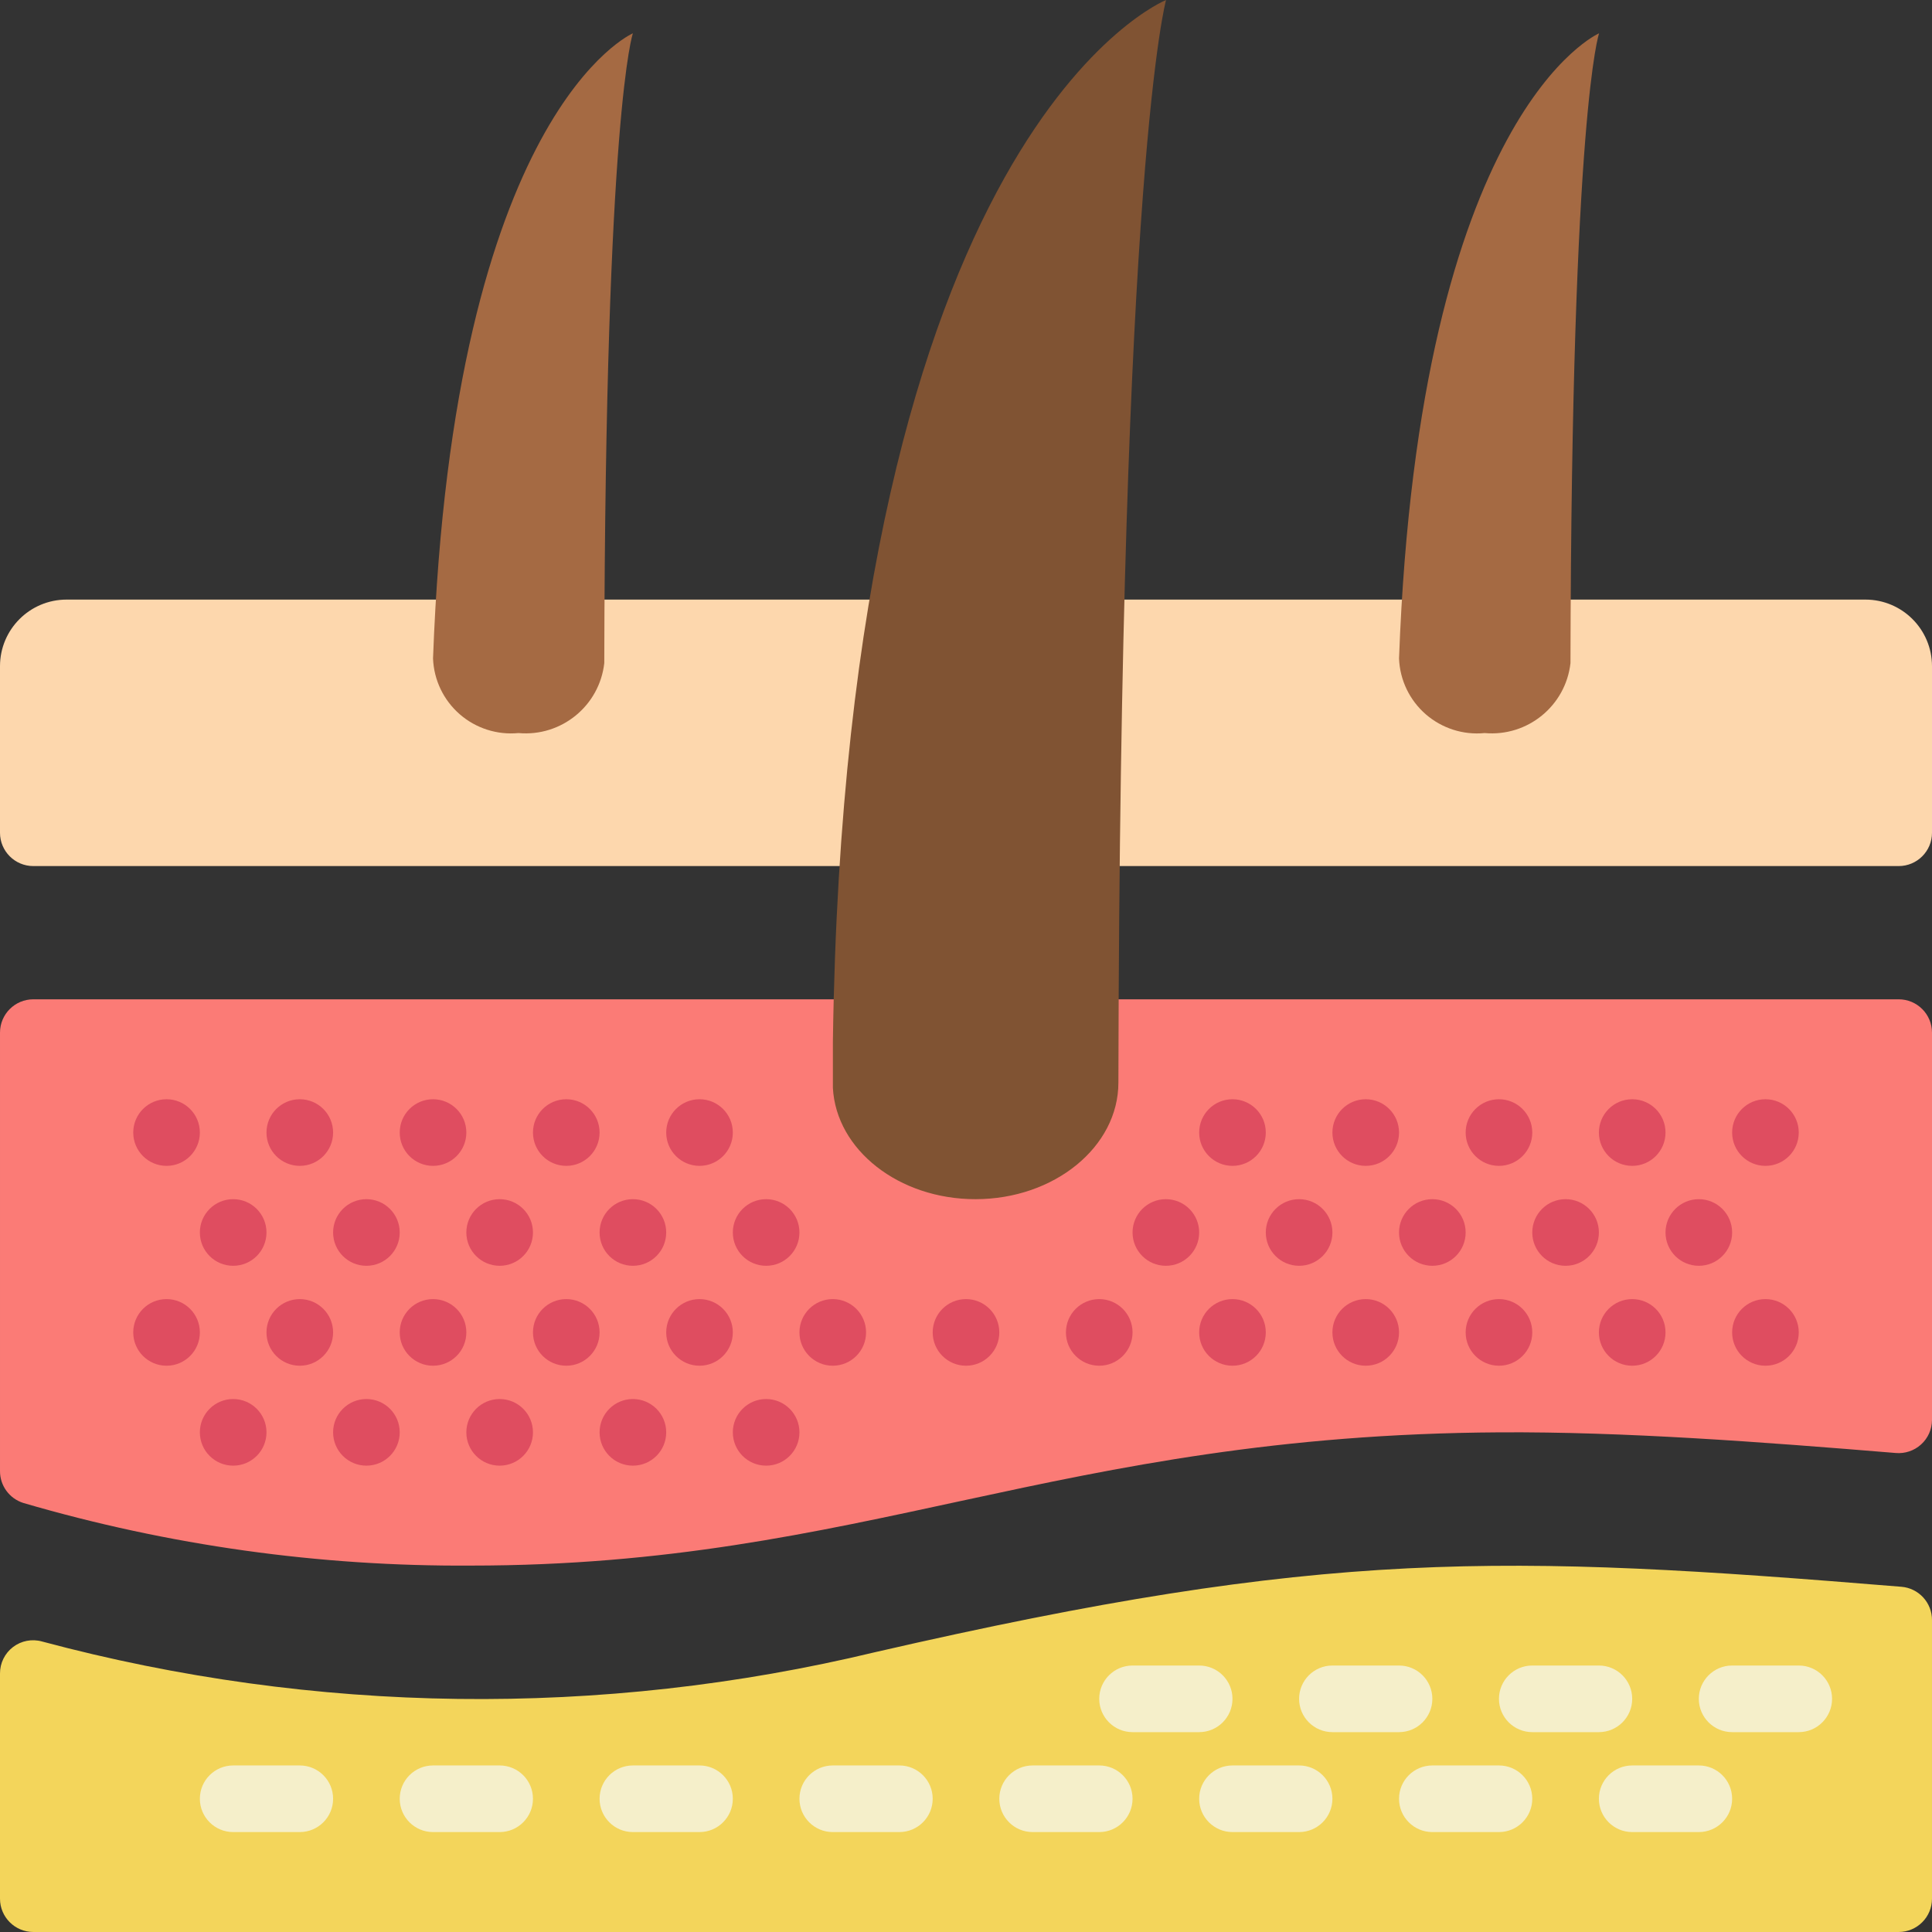 <?xml version="1.0"?>
<svg xmlns="http://www.w3.org/2000/svg" height="512px" viewBox="0 0 58 58" width="512px"><rect x="0" y="0" width="58" height="58" fill="#333333" stroke="none"/><g><g id="019---Skin-Layers" fill="none"><path id="Shape" d="m57 26c.552 0 1-.448 1-1v-5c0-1.105-.895-2-2-2h-54c-1.105 0-2 .895-2 2v5c0 .552.448 1 1 1z" fill="#fdd7ad" data-original="#FDD7AD"/><path id="Shape" d="m0 50.241c-.002-.312.143-.607.391-.796.248-.189.571-.251.872-.166 8.179 2.19 16.775 2.3 25.007.321 13.541-3.114 18.835-2.945 30.81-1.964.521.042.922.478.92 1v8.364c0 .552-.448 1-1 1h-56c-.552 0-1-.448-1-1z" fill="#f3d55b" data-original="#F3D55B"/><path id="Shape" d="m57 30c.552 0 1 .448 1 1v11.63c-.002.28-.12.546-.328.734-.207.188-.484.281-.762.256-4.065-.335-8.146-.642-11.89-.62-13.32.077-19.12 4-30.88 4-4.548.03-9.075-.604-13.44-1.88-.419-.132-.703-.521-.7-.96v-13.16c0-.552.448-1 1-1z" fill="#fb7b76" data-original="#FB7B76"/><path id="Shape" d="m35.006 0s-1.381 4.86-1.431 32.5c0 1.93-1.924 3.5-4.291 3.5-2.3 0-4.18-1.48-4.28-3.34v-1.4c.386-27.42 10.002-31.26 10.002-31.26z" fill="#805333" data-original="#805333"/><path id="Shape" d="m19 1s-.828 2.317-.859 18.907c-.145 1.284-1.289 2.216-2.575 2.1-.641.062-1.28-.142-1.766-.566-.486-.424-.775-1.028-.8-1.672.605-16.449 6-18.769 6-18.769z" fill="#a56a43" data-original="#A56A43"/><path id="Shape" d="m48.006 1s-.829 2.317-.859 18.907c-.145 1.284-1.289 2.216-2.576 2.1-.642.064-1.282-.141-1.769-.564-.487-.424-.777-1.029-.802-1.674.61-16.449 6.006-18.769 6.006-18.769z" fill="#a56a43" data-original="#A56A43"/><g fill="#df4d60"><circle id="Oval" cx="5" cy="34" r="1" data-original="#DF4D60"/><circle id="Oval" cx="9" cy="34" r="1" data-original="#DF4D60"/><circle id="Oval" cx="13" cy="34" r="1" data-original="#DF4D60"/><circle id="Oval" cx="17" cy="34" r="1" data-original="#DF4D60"/><circle id="Oval" cx="21" cy="34" r="1" data-original="#DF4D60"/><circle id="Oval" cx="19" cy="37" r="1" data-original="#DF4D60"/><circle id="Oval" cx="15" cy="37" r="1" data-original="#DF4D60"/><circle id="Oval" cx="11" cy="37" r="1" data-original="#DF4D60"/><circle id="Oval" cx="7" cy="37" r="1" data-original="#DF4D60"/><circle id="Oval" cx="5" cy="40" r="1" data-original="#DF4D60"/><circle id="Oval" cx="9" cy="40" r="1" data-original="#DF4D60"/><circle id="Oval" cx="13" cy="40" r="1" data-original="#DF4D60"/><circle id="Oval" cx="17" cy="40" r="1" data-original="#DF4D60"/><circle id="Oval" cx="7" cy="43" r="1" data-original="#DF4D60"/><circle id="Oval" cx="11" cy="43" r="1" data-original="#DF4D60"/><circle id="Oval" cx="15" cy="43" r="1" data-original="#DF4D60"/><circle id="Oval" cx="19" cy="43" r="1" data-original="#DF4D60"/><circle id="Oval" cx="23" cy="43" r="1" data-original="#DF4D60"/><circle id="Oval" cx="21" cy="40" r="1" data-original="#DF4D60"/><circle id="Oval" cx="23" cy="37" r="1" data-original="#DF4D60"/><circle id="Oval" cx="25" cy="40" r="1" data-original="#DF4D60"/><circle id="Oval" cx="29" cy="40" r="1" data-original="#DF4D60"/><circle id="Oval" cx="33" cy="40" r="1" data-original="#DF4D60"/><circle id="Oval" cx="53" cy="34" r="1" data-original="#DF4D60"/><circle id="Oval" cx="49" cy="34" r="1" data-original="#DF4D60"/><circle id="Oval" cx="45" cy="34" r="1" data-original="#DF4D60"/><circle id="Oval" cx="41" cy="34" r="1" data-original="#DF4D60"/><circle id="Oval" cx="37" cy="34" r="1" data-original="#DF4D60"/><circle id="Oval" cx="39" cy="37" r="1" data-original="#DF4D60"/><circle id="Oval" cx="43" cy="37" r="1" data-original="#DF4D60"/><circle id="Oval" cx="47" cy="37" r="1" data-original="#DF4D60"/><circle id="Oval" cx="51" cy="37" r="1" data-original="#DF4D60"/><circle id="Oval" cx="37" cy="40" r="1" data-original="#DF4D60"/><circle id="Oval" cx="41" cy="40" r="1" data-original="#DF4D60"/><circle id="Oval" cx="45" cy="40" r="1" data-original="#DF4D60"/><circle id="Oval" cx="49" cy="40" r="1" data-original="#DF4D60"/><circle id="Oval" cx="53" cy="40" r="1" data-original="#DF4D60"/><circle id="Oval" cx="35" cy="37" r="1" data-original="#DF4D60"/></g><path id="Shape" d="m54 52h-2c-.552 0-1-.448-1-1s.448-1 1-1h2c.552 0 1 .448 1 1s-.448 1-1 1z" fill="#f5efca" data-original="#F5EFCA" class="active-path" style="fill:#F5EFCA"/><path id="Shape" d="m48 52h-2c-.552 0-1-.448-1-1s.448-1 1-1h2c.552 0 1 .448 1 1s-.448 1-1 1z" fill="#f5efca" data-original="#F5EFCA" class="active-path" style="fill:#F5EFCA"/><path id="Shape" d="m42 52h-2c-.552 0-1-.448-1-1s.448-1 1-1h2c.552 0 1 .448 1 1s-.448 1-1 1z" fill="#f5efca" data-original="#F5EFCA" class="active-path" style="fill:#F5EFCA"/><path id="Shape" d="m36 52h-2c-.552 0-1-.448-1-1s.448-1 1-1h2c.552 0 1 .448 1 1s-.448 1-1 1z" fill="#f5efca" data-original="#F5EFCA" class="active-path" style="fill:#F5EFCA"/><path id="Shape" d="m51 55h-2c-.552 0-1-.448-1-1s.448-1 1-1h2c.552 0 1 .448 1 1s-.448 1-1 1z" fill="#f5efca" data-original="#F5EFCA" class="active-path" style="fill:#F5EFCA"/><path id="Shape" d="m45 55h-2c-.552 0-1-.448-1-1s.448-1 1-1h2c.552 0 1 .448 1 1s-.448 1-1 1z" fill="#f5efca" data-original="#F5EFCA" class="active-path" style="fill:#F5EFCA"/><path id="Shape" d="m39 55h-2c-.552 0-1-.448-1-1s.448-1 1-1h2c.552 0 1 .448 1 1s-.448 1-1 1z" fill="#f5efca" data-original="#F5EFCA" class="active-path" style="fill:#F5EFCA"/><path id="Shape" d="m33 55h-2c-.552 0-1-.448-1-1s.448-1 1-1h2c.552 0 1 .448 1 1s-.448 1-1 1z" fill="#f5efca" data-original="#F5EFCA" class="active-path" style="fill:#F5EFCA"/><path id="Shape" d="m27 55h-2c-.552 0-1-.448-1-1s.448-1 1-1h2c.552 0 1 .448 1 1s-.448 1-1 1z" fill="#f5efca" data-original="#F5EFCA" class="active-path" style="fill:#F5EFCA"/><path id="Shape" d="m21 55h-2c-.552 0-1-.448-1-1s.448-1 1-1h2c.552 0 1 .448 1 1s-.448 1-1 1z" fill="#f5efca" data-original="#F5EFCA" class="active-path" style="fill:#F5EFCA"/><path id="Shape" d="m15 55h-2c-.552 0-1-.448-1-1s.448-1 1-1h2c.552 0 1 .448 1 1s-.448 1-1 1z" fill="#f5efca" data-original="#F5EFCA" class="active-path" style="fill:#F5EFCA"/><path id="Shape" d="m9 55h-2c-.552 0-1-.448-1-1s.448-1 1-1h2c.552 0 1 .448 1 1s-.448 1-1 1z" fill="#f5efca" data-original="#F5EFCA" class="active-path" style="fill:#F5EFCA"/></g></g> </svg>
